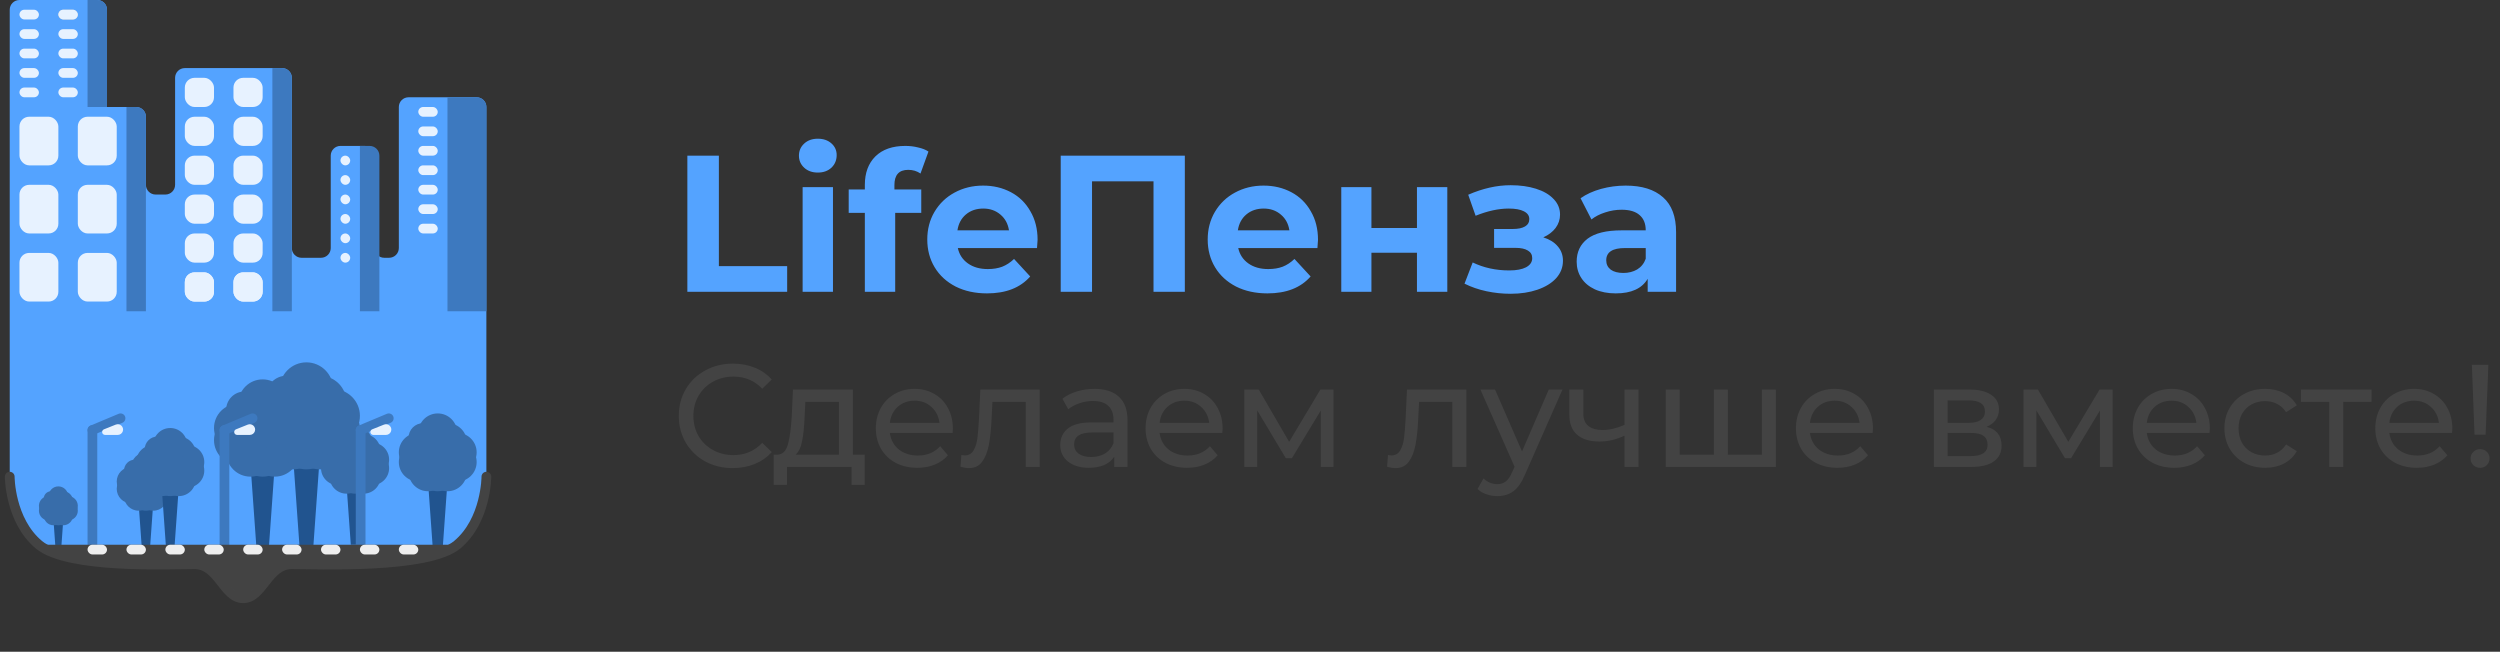 <svg width="257" height="67" viewBox="0 0 257 67" fill="none" xmlns="http://www.w3.org/2000/svg">
<rect x="0" y="0" width="257" height="67" fill="#333333" stroke="none"/>
<path d="M1 1C1 0.448 1.448 0 2 0H10C10.552 0 11 0.448 11 1V10.5C11 10.776 10.776 11 10.5 11H14C14.552 11 15 11.448 15 12V19C15 19.552 15.448 20 16 20H17C17.552 20 18 19.552 18 19V8C18 7.448 18.448 7 19 7H29C29.552 7 30 7.448 30 8V25.5C30 26.052 30.448 26.5 31 26.5H33C33.552 26.5 34 26.052 34 25.5V16C34 15.448 34.448 15 35 15H37.5C38.052 15 38.5 15.448 38.5 16V25.5C38.5 26.052 38.948 26.5 39.5 26.5H40C40.552 26.5 41 26.052 41 25.5V11C41 10.448 41.448 10 42 10H49C49.552 10 50 10.448 50 11V49C50 49.552 49.552 50 49 50H2C1.448 50 1 49.552 1 49V1Z" fill="#54A3FF"/>
<path d="M1 49.5C1 44.806 4.806 41 9.5 41H41.5C46.194 41 50 44.806 50 49.5C50 54.194 46.194 58 41.5 58H29.711C28.689 58 27.782 58.654 27.459 59.623L27.397 59.808C26.675 61.975 23.582 61.897 22.971 59.695C22.693 58.693 21.78 58 20.741 58H9.5C4.806 58 1 54.194 1 49.5Z" fill="#54A3FF"/>
<path d="M46 10H49C49.552 10 50 10.448 50 11V32H46V10Z" fill="#3D79BF"/>
<path d="M28 7H29C29.552 7 30 7.448 30 8V32H28V7Z" fill="#3D79BF"/>
<path d="M37 15H38C38.552 15 39 15.448 39 16V32H37V15Z" fill="#3D79BF"/>
<path d="M13 11H14C14.552 11 15 11.448 15 12V32H13V11Z" fill="#3D79BF"/>
<path d="M9 0H10C10.552 0 11 0.448 11 1V11H9V0Z" fill="#3D79BF"/>
<rect x="19" y="8" width="3" height="3" rx="1" fill="#E7F2FF"/>
<rect x="24" y="8" width="3" height="3" rx="1" fill="#E7F2FF"/>
<rect x="19" y="12" width="3" height="3" rx="1" fill="#E7F2FF"/>
<rect x="24" y="12" width="3" height="3" rx="1" fill="#E7F2FF"/>
<rect x="19" y="16" width="3" height="3" rx="1" fill="#E7F2FF"/>
<rect x="24" y="16" width="3" height="3" rx="1" fill="#E7F2FF"/>
<rect x="19" y="20" width="3" height="3" rx="1" fill="#E7F2FF"/>
<rect x="24" y="20" width="3" height="3" rx="1" fill="#E7F2FF"/>
<rect x="19" y="24" width="3" height="3" rx="1" fill="#E7F2FF"/>
<rect x="24" y="24" width="3" height="3" rx="1" fill="#E7F2FF"/>
<rect x="19" y="28" width="3" height="3" rx="1" fill="#E7F2FF"/>
<rect x="24" y="28" width="3" height="3" rx="1" fill="#E7F2FF"/>
<rect x="19" y="28" width="3" height="3" rx="1" fill="#E7F2FF"/>
<rect x="24" y="28" width="3" height="3" rx="1" fill="#E7F2FF"/>
<rect x="2" y="12" width="4" height="5" rx="1" fill="#E7F2FF"/>
<rect x="2" y="1" width="2" height="1" rx="0.5" fill="#E7F2FF"/>
<rect x="6" y="1" width="2" height="1" rx="0.5" fill="#C4C4C4"/>
<rect x="6" y="1" width="2" height="1" rx="0.5" fill="#E7F2FF"/>
<rect x="2" y="3" width="2" height="1" rx="0.5" fill="#E7F2FF"/>
<rect x="6" y="3" width="2" height="1" rx="0.5" fill="#E7F2FF"/>
<rect x="2" y="5" width="2" height="1" rx="0.5" fill="#E7F2FF"/>
<rect x="6" y="5" width="2" height="1" rx="0.5" fill="#E7F2FF"/>
<rect x="43" y="11" width="2" height="1" rx="0.5" fill="#E7F2FF"/>
<rect x="43" y="13" width="2" height="1" rx="0.5" fill="#E7F2FF"/>
<rect x="43" y="15" width="2" height="1" rx="0.5" fill="#E7F2FF"/>
<rect x="43" y="17" width="2" height="1" rx="0.5" fill="#E7F2FF"/>
<rect x="43" y="19" width="2" height="1" rx="0.5" fill="#E7F2FF"/>
<rect x="43" y="21" width="2" height="1" rx="0.5" fill="#E7F2FF"/>
<rect x="43" y="23" width="2" height="1" rx="0.5" fill="#E7F2FF"/>
<rect x="35" y="16" width="1" height="1" rx="0.5" fill="#E7F2FF"/>
<rect x="35" y="18" width="1" height="1" rx="0.5" fill="#E7F2FF"/>
<rect x="35" y="20" width="1" height="1" rx="0.5" fill="#E7F2FF"/>
<rect x="35" y="22" width="1" height="1" rx="0.5" fill="#E7F2FF"/>
<rect x="35" y="24" width="1" height="1" rx="0.5" fill="#E7F2FF"/>
<rect x="35" y="26" width="1" height="1" rx="0.5" fill="#E7F2FF"/>
<rect x="2" y="7" width="2" height="1" rx="0.5" fill="#E7F2FF"/>
<rect x="2" y="9" width="2" height="1" rx="0.5" fill="#E7F2FF"/>
<rect x="6" y="9" width="2" height="1" rx="0.5" fill="#E7F2FF"/>
<rect x="6" y="7" width="2" height="1" rx="0.5" fill="#E7F2FF"/>
<rect x="8" y="12" width="4" height="5" rx="1" fill="#E7F2FF"/>
<path d="M5.5 53.5H6.5L6.25 57H5.75L5.5 53.5Z" fill="#21548F"/>
<circle cx="5.25" cy="51.25" r="0.75" fill="#386DAA"/>
<circle cx="6.5" cy="51.5" r="1" fill="#386DAA"/>
<circle cx="5" cy="52" r="1" fill="#386DAA"/>
<circle cx="7" cy="52" r="1" fill="#386DAA"/>
<circle cx="6" cy="52.5" r="1" fill="#386DAA"/>
<circle cx="7" cy="52.5" r="1" fill="#386DAA"/>
<circle cx="5" cy="52.5" r="1" fill="#386DAA"/>
<circle cx="5.5" cy="53" r="1" fill="#386DAA"/>
<circle cx="6.5" cy="53" r="1" fill="#386DAA"/>
<circle cx="6" cy="53" r="1" fill="#386DAA"/>
<circle cx="6" cy="51" r="1" fill="#386DAA"/>
<path d="M14.25 51.75H15.75L15.375 57H14.625L14.25 51.75Z" fill="#21548F"/>
<circle cx="13.875" cy="48.375" r="1.125" fill="#386DAA"/>
<circle cx="15.75" cy="48.75" r="1.5" fill="#386DAA"/>
<circle cx="13.5" cy="49.5" r="1.5" fill="#386DAA"/>
<circle cx="16.5" cy="49.5" r="1.5" fill="#386DAA"/>
<circle cx="15" cy="50.25" r="1.5" fill="#386DAA"/>
<circle cx="16.5" cy="50.25" r="1.5" fill="#386DAA"/>
<circle cx="13.5" cy="50.25" r="1.5" fill="#386DAA"/>
<circle cx="14.25" cy="51" r="1.5" fill="#386DAA"/>
<circle cx="15.75" cy="51" r="1.5" fill="#386DAA"/>
<circle cx="15" cy="51" r="1.5" fill="#386DAA"/>
<circle cx="15" cy="48" r="1.5" fill="#386DAA"/>
<path d="M16.625 50.125H18.375L17.938 56.25H17.062L16.625 50.125Z" fill="#21548F"/>
<circle cx="16.188" cy="46.188" r="1.312" fill="#386DAA"/>
<circle cx="18.375" cy="46.625" r="1.75" fill="#386DAA"/>
<circle cx="15.75" cy="47.5" r="1.75" fill="#386DAA"/>
<circle cx="19.25" cy="47.5" r="1.75" fill="#386DAA"/>
<circle cx="17.5" cy="48.375" r="1.75" fill="#386DAA"/>
<circle cx="19.25" cy="48.375" r="1.75" fill="#386DAA"/>
<circle cx="15.75" cy="48.375" r="1.75" fill="#386DAA"/>
<circle cx="16.625" cy="49.25" r="1.75" fill="#386DAA"/>
<circle cx="18.375" cy="49.25" r="1.75" fill="#386DAA"/>
<circle cx="17.5" cy="49.25" r="1.75" fill="#386DAA"/>
<circle cx="17.5" cy="45.75" r="1.75" fill="#386DAA"/>
<path d="M25.75 47.75H28.25L27.625 56.5H26.375L25.75 47.75Z" fill="#21548F"/>
<circle cx="25.125" cy="42.125" r="1.875" fill="#386DAA"/>
<circle cx="28.25" cy="42.75" r="2.5" fill="#386DAA"/>
<circle cx="24.5" cy="44" r="2.5" fill="#386DAA"/>
<circle cx="29.5" cy="44" r="2.5" fill="#386DAA"/>
<circle cx="27" cy="45.25" r="2.5" fill="#386DAA"/>
<circle cx="29.5" cy="45.25" r="2.5" fill="#386DAA"/>
<circle cx="24.5" cy="45.25" r="2.5" fill="#386DAA"/>
<circle cx="25.75" cy="46.5" r="2.5" fill="#386DAA"/>
<circle cx="28.25" cy="46.5" r="2.5" fill="#386DAA"/>
<circle cx="27" cy="46.5" r="2.5" fill="#386DAA"/>
<circle cx="27" cy="41.5" r="2.5" fill="#386DAA"/>
<path d="M30.125 46.875H32.875L32.188 56.5H30.812L30.125 46.875Z" fill="#21548F"/>
<circle cx="29.438" cy="40.688" r="2.062" fill="#386DAA"/>
<circle cx="32.875" cy="41.375" r="2.75" fill="#386DAA"/>
<circle cx="28.75" cy="42.75" r="2.75" fill="#386DAA"/>
<circle cx="34.25" cy="42.75" r="2.75" fill="#386DAA"/>
<circle cx="31.5" cy="44.125" r="2.75" fill="#386DAA"/>
<circle cx="34.25" cy="44.125" r="2.75" fill="#386DAA"/>
<circle cx="28.75" cy="44.125" r="2.75" fill="#386DAA"/>
<circle cx="30.125" cy="45.5" r="2.75" fill="#386DAA"/>
<circle cx="32.875" cy="45.5" r="2.75" fill="#386DAA"/>
<circle cx="31.5" cy="45.5" r="2.75" fill="#386DAA"/>
<circle cx="31.5" cy="40" r="2.75" fill="#386DAA"/>
<path d="M35.625 49.875H37.375L36.938 56H36.062L35.625 49.875Z" fill="#21548F"/>
<circle cx="35.188" cy="45.938" r="1.312" fill="#386DAA"/>
<circle cx="37.375" cy="46.375" r="1.75" fill="#386DAA"/>
<circle cx="34.75" cy="47.25" r="1.75" fill="#386DAA"/>
<circle cx="38.25" cy="47.25" r="1.75" fill="#386DAA"/>
<circle cx="36.5" cy="48.125" r="1.75" fill="#386DAA"/>
<circle cx="38.25" cy="48.125" r="1.75" fill="#386DAA"/>
<circle cx="34.75" cy="48.125" r="1.75" fill="#386DAA"/>
<circle cx="35.625" cy="49" r="1.75" fill="#386DAA"/>
<circle cx="37.375" cy="49" r="1.75" fill="#386DAA"/>
<circle cx="36.5" cy="49" r="1.75" fill="#386DAA"/>
<circle cx="36.5" cy="45.5" r="1.75" fill="#386DAA"/>
<path d="M44 49.5H46L45.5 56.5H44.5L44 49.5Z" fill="#21548F"/>
<circle cx="43.5" cy="45" r="1.5" fill="#386DAA"/>
<circle cx="46" cy="45.5" r="2" fill="#386DAA"/>
<circle cx="43" cy="46.5" r="2" fill="#386DAA"/>
<circle cx="47" cy="46.5" r="2" fill="#386DAA"/>
<circle cx="45" cy="47.5" r="2" fill="#386DAA"/>
<circle cx="47" cy="47.5" r="2" fill="#386DAA"/>
<circle cx="43" cy="47.5" r="2" fill="#386DAA"/>
<circle cx="44" cy="48.5" r="2" fill="#386DAA"/>
<circle cx="46" cy="48.5" r="2" fill="#386DAA"/>
<circle cx="45" cy="48.5" r="2" fill="#386DAA"/>
<circle cx="45" cy="44.5" r="2" fill="#386DAA"/>
<rect x="2" y="19" width="4" height="5" rx="1" fill="#E7F2FF"/>
<rect x="8" y="19" width="4" height="5" rx="1" fill="#E7F2FF"/>
<rect x="2" y="26" width="4" height="5" rx="1" fill="#E7F2FF"/>
<line x1="9.5" y1="56.21" x2="9.5" y2="44.21" stroke="#3D79BF" stroke-linecap="round"/>
<path d="M9.5 44.21L12.391 43" stroke="#3D79BF" stroke-linecap="round"/>
<path d="M10.5 44.411C10.5 44.29 10.574 44.18 10.687 44.135L11.9 43.65C12.334 43.476 12.773 43.89 12.625 44.334C12.55 44.558 12.34 44.71 12.104 44.71H10.798C10.633 44.71 10.5 44.576 10.5 44.411Z" fill="#E7F2FF"/>
<line x1="23.074" y1="56.21" x2="23.074" y2="44.21" stroke="#3D79BF" stroke-linecap="round"/>
<path d="M23.074 44.21L25.965 43" stroke="#3D79BF" stroke-linecap="round"/>
<path d="M24.074 44.411C24.074 44.29 24.148 44.18 24.261 44.135L25.474 43.65C25.908 43.476 26.347 43.89 26.199 44.334C26.124 44.558 25.914 44.71 25.678 44.71H24.372C24.207 44.71 24.074 44.576 24.074 44.411Z" fill="#E7F2FF"/>
<line x1="37.074" y1="56.21" x2="37.074" y2="44.21" stroke="#3D79BF" stroke-linecap="round"/>
<path d="M37.074 44.21L39.965 43" stroke="#3D79BF" stroke-linecap="round"/>
<path d="M38.074 44.411C38.074 44.29 38.148 44.18 38.261 44.135L39.474 43.65C39.908 43.476 40.347 43.89 40.199 44.334C40.124 44.558 39.914 44.71 39.678 44.71H38.372C38.207 44.71 38.074 44.576 38.074 44.411Z" fill="#E7F2FF"/>
<rect x="8" y="26" width="4" height="5" rx="1" fill="#E7F2FF"/>
<path d="M1 49C1 49 1 53.5 4 56C7 58.5 17.5 58 20 58C22.5 58 23 61.5 25 61.5C27 61.5 27.5 58 30 58C32.5 58 44 58.5 47 56C50 53.5 50 49 50 49" stroke="#434343" stroke-linecap="round"/>
<path d="M4.5 56H47L41 58H29L25 61.5L21 58H9L4.5 56Z" fill="#434343"/>
<rect x="9" y="56" width="2" height="1" rx="0.5" fill="#EEEEEE"/>
<rect x="13" y="56" width="2" height="1" rx="0.5" fill="#EEEEEE"/>
<rect x="17" y="56" width="2" height="1" rx="0.5" fill="#EEEEEE"/>
<rect x="21" y="56" width="2" height="1" rx="0.5" fill="#EEEEEE"/>
<rect x="25" y="56" width="2" height="1" rx="0.5" fill="#EEEEEE"/>
<rect x="29" y="56" width="2" height="1" rx="0.5" fill="#EEEEEE"/>
<rect x="33" y="56" width="2" height="1" rx="0.5" fill="#EEEEEE"/>
<rect x="37" y="56" width="2" height="1" rx="0.5" fill="#EEEEEE"/>
<rect x="41" y="56" width="2" height="1" rx="0.5" fill="#EEEEEE"/>
<path d="M70.66 16H73.9V27.36H80.92V30H70.66V16ZM82.51 19.24H85.63V30H82.51V19.24ZM84.07 17.74C83.497 17.74 83.03 17.573 82.67 17.24C82.31 16.907 82.13 16.493 82.13 16C82.13 15.507 82.31 15.093 82.67 14.76C83.03 14.427 83.497 14.26 84.07 14.26C84.644 14.26 85.11 14.42 85.47 14.74C85.83 15.06 86.01 15.46 86.01 15.94C86.01 16.46 85.83 16.893 85.47 17.24C85.11 17.573 84.644 17.74 84.07 17.74ZM91.946 19.48H94.706V21.88H92.026V30H88.906V21.88H87.246V19.48H88.906V19C88.906 17.773 89.266 16.8 89.986 16.08C90.719 15.36 91.746 15 93.066 15C93.533 15 93.973 15.053 94.386 15.16C94.813 15.253 95.166 15.393 95.446 15.58L94.626 17.84C94.266 17.587 93.846 17.46 93.366 17.46C92.419 17.46 91.946 17.98 91.946 19.02V19.48ZM106.664 24.66C106.664 24.7 106.644 24.98 106.604 25.5H98.464C98.61 26.167 98.957 26.693 99.504 27.08C100.05 27.467 100.73 27.66 101.544 27.66C102.104 27.66 102.597 27.58 103.024 27.42C103.464 27.247 103.87 26.98 104.244 26.62L105.904 28.42C104.89 29.58 103.41 30.16 101.464 30.16C100.25 30.16 99.177 29.927 98.244 29.46C97.31 28.98 96.59 28.32 96.084 27.48C95.577 26.64 95.324 25.687 95.324 24.62C95.324 23.567 95.57 22.62 96.064 21.78C96.57 20.927 97.257 20.267 98.124 19.8C99.004 19.32 99.984 19.08 101.064 19.08C102.117 19.08 103.07 19.307 103.924 19.76C104.777 20.213 105.444 20.867 105.924 21.72C106.417 22.56 106.664 23.54 106.664 24.66ZM101.084 21.44C100.377 21.44 99.784 21.64 99.304 22.04C98.824 22.44 98.53 22.987 98.424 23.68H103.724C103.617 23 103.324 22.46 102.844 22.06C102.364 21.647 101.777 21.44 101.084 21.44ZM121.801 16V30H118.581V18.64H112.261V30H109.041V16H121.801ZM135.491 24.66C135.491 24.7 135.471 24.98 135.431 25.5H127.291C127.438 26.167 127.785 26.693 128.331 27.08C128.878 27.467 129.558 27.66 130.371 27.66C130.931 27.66 131.425 27.58 131.851 27.42C132.291 27.247 132.698 26.98 133.071 26.62L134.731 28.42C133.718 29.58 132.238 30.16 130.291 30.16C129.078 30.16 128.005 29.927 127.071 29.46C126.138 28.98 125.418 28.32 124.911 27.48C124.405 26.64 124.151 25.687 124.151 24.62C124.151 23.567 124.398 22.62 124.891 21.78C125.398 20.927 126.085 20.267 126.951 19.8C127.831 19.32 128.811 19.08 129.891 19.08C130.945 19.08 131.898 19.307 132.751 19.76C133.605 20.213 134.271 20.867 134.751 21.72C135.245 22.56 135.491 23.54 135.491 24.66ZM129.911 21.44C129.205 21.44 128.611 21.64 128.131 22.04C127.651 22.44 127.358 22.987 127.251 23.68H132.551C132.445 23 132.151 22.46 131.671 22.06C131.191 21.647 130.605 21.44 129.911 21.44ZM137.883 19.24H140.983V23.44H145.663V19.24H148.783V30H145.663V25.98H140.983V30H137.883V19.24ZM158.652 24.4C159.292 24.6 159.785 24.907 160.132 25.32C160.492 25.733 160.672 26.227 160.672 26.8C160.672 27.48 160.439 28.08 159.972 28.6C159.505 29.107 158.865 29.5 158.052 29.78C157.239 30.06 156.319 30.2 155.292 30.2C154.452 30.2 153.625 30.113 152.812 29.94C151.999 29.767 151.245 29.507 150.552 29.16L151.392 26.98C152.525 27.527 153.779 27.8 155.152 27.8C155.885 27.8 156.459 27.693 156.872 27.48C157.299 27.253 157.512 26.94 157.512 26.54C157.512 26.193 157.365 25.933 157.072 25.76C156.779 25.573 156.352 25.48 155.792 25.48H153.592V23.54H155.512C156.059 23.54 156.479 23.453 156.772 23.28C157.065 23.107 157.212 22.853 157.212 22.52C157.212 22.173 157.025 21.907 156.652 21.72C156.292 21.533 155.772 21.44 155.092 21.44C154.052 21.44 152.919 21.687 151.692 22.18L150.932 20.02C152.425 19.367 153.879 19.04 155.292 19.04C156.265 19.04 157.132 19.16 157.892 19.4C158.665 19.64 159.272 19.993 159.712 20.46C160.152 20.913 160.372 21.447 160.372 22.06C160.372 22.567 160.219 23.027 159.912 23.44C159.605 23.84 159.185 24.16 158.652 24.4ZM167.121 19.08C168.788 19.08 170.068 19.48 170.961 20.28C171.855 21.067 172.301 22.26 172.301 23.86V30H169.381V28.66C168.795 29.66 167.701 30.16 166.101 30.16C165.275 30.16 164.555 30.02 163.941 29.74C163.341 29.46 162.881 29.073 162.561 28.58C162.241 28.087 162.081 27.527 162.081 26.9C162.081 25.9 162.455 25.113 163.201 24.54C163.961 23.967 165.128 23.68 166.701 23.68H169.181C169.181 23 168.975 22.48 168.561 22.12C168.148 21.747 167.528 21.56 166.701 21.56C166.128 21.56 165.561 21.653 165.001 21.84C164.455 22.013 163.988 22.253 163.601 22.56L162.481 20.38C163.068 19.967 163.768 19.647 164.581 19.42C165.408 19.193 166.255 19.08 167.121 19.08ZM166.881 28.06C167.415 28.06 167.888 27.94 168.301 27.7C168.715 27.447 169.008 27.08 169.181 26.6V25.5H167.041C165.761 25.5 165.121 25.92 165.121 26.76C165.121 27.16 165.275 27.48 165.581 27.72C165.901 27.947 166.335 28.06 166.881 28.06Z" fill="#54A3FF"/>
<path d="M75.33 48.12C74.28 48.12 73.33 47.89 72.48 47.43C71.64 46.96 70.98 46.32 70.5 45.51C70.02 44.69 69.78 43.77 69.78 42.75C69.78 41.73 70.02 40.815 70.5 40.005C70.98 39.185 71.645 38.545 72.495 38.085C73.345 37.615 74.295 37.38 75.345 37.38C76.165 37.38 76.915 37.52 77.595 37.8C78.275 38.07 78.855 38.475 79.335 39.015L78.36 39.96C77.57 39.13 76.585 38.715 75.405 38.715C74.625 38.715 73.92 38.89 73.29 39.24C72.66 39.59 72.165 40.075 71.805 40.695C71.455 41.305 71.28 41.99 71.28 42.75C71.28 43.51 71.455 44.2 71.805 44.82C72.165 45.43 72.66 45.91 73.29 46.26C73.92 46.61 74.625 46.785 75.405 46.785C76.575 46.785 77.56 46.365 78.36 45.525L79.335 46.47C78.855 47.01 78.27 47.42 77.58 47.7C76.9 47.98 76.15 48.12 75.33 48.12ZM88.895 46.74V49.845H87.545V48H80.9V49.845H79.535V46.74H79.955C80.465 46.71 80.815 46.35 81.005 45.66C81.195 44.97 81.325 43.995 81.395 42.735L81.515 40.05H87.68V46.74H88.895ZM82.715 42.84C82.675 43.84 82.59 44.67 82.46 45.33C82.34 45.98 82.115 46.45 81.785 46.74H86.24V41.31H82.79L82.715 42.84ZM97.956 44.07C97.956 44.18 97.946 44.325 97.926 44.505H91.476C91.566 45.205 91.871 45.77 92.391 46.2C92.921 46.62 93.576 46.83 94.356 46.83C95.306 46.83 96.071 46.51 96.651 45.87L97.446 46.8C97.086 47.22 96.636 47.54 96.096 47.76C95.566 47.98 94.971 48.09 94.311 48.09C93.471 48.09 92.726 47.92 92.076 47.58C91.426 47.23 90.921 46.745 90.561 46.125C90.211 45.505 90.036 44.805 90.036 44.025C90.036 43.255 90.206 42.56 90.546 41.94C90.896 41.32 91.371 40.84 91.971 40.5C92.581 40.15 93.266 39.975 94.026 39.975C94.786 39.975 95.461 40.15 96.051 40.5C96.651 40.84 97.116 41.32 97.446 41.94C97.786 42.56 97.956 43.27 97.956 44.07ZM94.026 41.19C93.336 41.19 92.756 41.4 92.286 41.82C91.826 42.24 91.556 42.79 91.476 43.47H96.576C96.496 42.8 96.221 42.255 95.751 41.835C95.291 41.405 94.716 41.19 94.026 41.19ZM106.883 40.05V48H105.443V41.31H102.023L101.933 43.08C101.883 44.15 101.788 45.045 101.648 45.765C101.508 46.475 101.278 47.045 100.958 47.475C100.638 47.905 100.193 48.12 99.623 48.12C99.363 48.12 99.068 48.075 98.738 47.985L98.828 46.77C98.958 46.8 99.078 46.815 99.188 46.815C99.588 46.815 99.888 46.64 100.088 46.29C100.288 45.94 100.418 45.525 100.478 45.045C100.538 44.565 100.593 43.88 100.643 42.99L100.778 40.05H106.883ZM112.502 39.975C113.602 39.975 114.442 40.245 115.022 40.785C115.612 41.325 115.907 42.13 115.907 43.2V48H114.542V46.95C114.302 47.32 113.957 47.605 113.507 47.805C113.067 47.995 112.542 48.09 111.932 48.09C111.042 48.09 110.327 47.875 109.787 47.445C109.257 47.015 108.992 46.45 108.992 45.75C108.992 45.05 109.247 44.49 109.757 44.07C110.267 43.64 111.077 43.425 112.187 43.425H114.467V43.14C114.467 42.52 114.287 42.045 113.927 41.715C113.567 41.385 113.037 41.22 112.337 41.22C111.867 41.22 111.407 41.3 110.957 41.46C110.507 41.61 110.127 41.815 109.817 42.075L109.217 40.995C109.627 40.665 110.117 40.415 110.687 40.245C111.257 40.065 111.862 39.975 112.502 39.975ZM112.172 46.98C112.722 46.98 113.197 46.86 113.597 46.62C113.997 46.37 114.287 46.02 114.467 45.57V44.46H112.247C111.027 44.46 110.417 44.87 110.417 45.69C110.417 46.09 110.572 46.405 110.882 46.635C111.192 46.865 111.622 46.98 112.172 46.98ZM125.685 44.07C125.685 44.18 125.675 44.325 125.655 44.505H119.205C119.295 45.205 119.6 45.77 120.12 46.2C120.65 46.62 121.305 46.83 122.085 46.83C123.035 46.83 123.8 46.51 124.38 45.87L125.175 46.8C124.815 47.22 124.365 47.54 123.825 47.76C123.295 47.98 122.7 48.09 122.04 48.09C121.2 48.09 120.455 47.92 119.805 47.58C119.155 47.23 118.65 46.745 118.29 46.125C117.94 45.505 117.765 44.805 117.765 44.025C117.765 43.255 117.935 42.56 118.275 41.94C118.625 41.32 119.1 40.84 119.7 40.5C120.31 40.15 120.995 39.975 121.755 39.975C122.515 39.975 123.19 40.15 123.78 40.5C124.38 40.84 124.845 41.32 125.175 41.94C125.515 42.56 125.685 43.27 125.685 44.07ZM121.755 41.19C121.065 41.19 120.485 41.4 120.015 41.82C119.555 42.24 119.285 42.79 119.205 43.47H124.305C124.225 42.8 123.95 42.255 123.48 41.835C123.02 41.405 122.445 41.19 121.755 41.19ZM137.084 40.05V48H135.779V42.195L132.809 47.1H132.179L129.239 42.18V48H127.919V40.05H129.404L132.524 45.42L135.734 40.05H137.084ZM150.741 40.05V48H149.301V41.31H145.881L145.791 43.08C145.741 44.15 145.646 45.045 145.506 45.765C145.366 46.475 145.136 47.045 144.816 47.475C144.496 47.905 144.051 48.12 143.481 48.12C143.221 48.12 142.926 48.075 142.596 47.985L142.686 46.77C142.816 46.8 142.936 46.815 143.046 46.815C143.446 46.815 143.746 46.64 143.946 46.29C144.146 45.94 144.276 45.525 144.336 45.045C144.396 44.565 144.451 43.88 144.501 42.99L144.636 40.05H150.741ZM160.62 40.05L156.765 48.795C156.425 49.605 156.025 50.175 155.565 50.505C155.115 50.835 154.57 51 153.93 51C153.54 51 153.16 50.935 152.79 50.805C152.43 50.685 152.13 50.505 151.89 50.265L152.505 49.185C152.915 49.575 153.39 49.77 153.93 49.77C154.28 49.77 154.57 49.675 154.8 49.485C155.04 49.305 155.255 48.99 155.445 48.54L155.7 47.985L152.19 40.05H153.69L156.465 46.41L159.21 40.05H160.62ZM168.439 40.05V48H166.999V44.79C166.139 45.19 165.284 45.39 164.434 45.39C163.444 45.39 162.679 45.16 162.139 44.7C161.599 44.24 161.329 43.55 161.329 42.63V40.05H162.769V42.54C162.769 43.09 162.939 43.505 163.279 43.785C163.629 44.065 164.114 44.205 164.734 44.205C165.434 44.205 166.189 44.03 166.999 43.68V40.05H168.439ZM182.56 40.05V48H171.235V40.05H172.675V46.74H176.185V40.05H177.625V46.74H181.12V40.05H182.56ZM192.541 44.07C192.541 44.18 192.531 44.325 192.511 44.505H186.061C186.151 45.205 186.456 45.77 186.976 46.2C187.506 46.62 188.161 46.83 188.941 46.83C189.891 46.83 190.656 46.51 191.236 45.87L192.031 46.8C191.671 47.22 191.221 47.54 190.681 47.76C190.151 47.98 189.556 48.09 188.896 48.09C188.056 48.09 187.311 47.92 186.661 47.58C186.011 47.23 185.506 46.745 185.146 46.125C184.796 45.505 184.621 44.805 184.621 44.025C184.621 43.255 184.791 42.56 185.131 41.94C185.481 41.32 185.956 40.84 186.556 40.5C187.166 40.15 187.851 39.975 188.611 39.975C189.371 39.975 190.046 40.15 190.636 40.5C191.236 40.84 191.701 41.32 192.031 41.94C192.371 42.56 192.541 43.27 192.541 44.07ZM188.611 41.19C187.921 41.19 187.341 41.4 186.871 41.82C186.411 42.24 186.141 42.79 186.061 43.47H191.161C191.081 42.8 190.806 42.255 190.336 41.835C189.876 41.405 189.301 41.19 188.611 41.19ZM204.218 43.875C205.248 44.135 205.763 44.78 205.763 45.81C205.763 46.51 205.498 47.05 204.968 47.43C204.448 47.81 203.668 48 202.628 48H198.803V40.05H202.493C203.433 40.05 204.168 40.23 204.698 40.59C205.228 40.94 205.493 41.44 205.493 42.09C205.493 42.51 205.378 42.875 205.148 43.185C204.928 43.485 204.618 43.715 204.218 43.875ZM200.213 43.47H202.373C202.923 43.47 203.338 43.37 203.618 43.17C203.908 42.97 204.053 42.68 204.053 42.3C204.053 41.54 203.493 41.16 202.373 41.16H200.213V43.47ZM202.523 46.89C203.123 46.89 203.573 46.795 203.873 46.605C204.173 46.415 204.323 46.12 204.323 45.72C204.323 45.31 204.183 45.005 203.903 44.805C203.633 44.605 203.203 44.505 202.613 44.505H200.213V46.89H202.523ZM217.182 40.05V48H215.877V42.195L212.907 47.1H212.277L209.337 42.18V48H208.017V40.05H209.502L212.622 45.42L215.832 40.05H217.182ZM227.17 44.07C227.17 44.18 227.16 44.325 227.14 44.505H220.69C220.78 45.205 221.085 45.77 221.605 46.2C222.135 46.62 222.79 46.83 223.57 46.83C224.52 46.83 225.285 46.51 225.865 45.87L226.66 46.8C226.3 47.22 225.85 47.54 225.31 47.76C224.78 47.98 224.185 48.09 223.525 48.09C222.685 48.09 221.94 47.92 221.29 47.58C220.64 47.23 220.135 46.745 219.775 46.125C219.425 45.505 219.25 44.805 219.25 44.025C219.25 43.255 219.42 42.56 219.76 41.94C220.11 41.32 220.585 40.84 221.185 40.5C221.795 40.15 222.48 39.975 223.24 39.975C224 39.975 224.675 40.15 225.265 40.5C225.865 40.84 226.33 41.32 226.66 41.94C227 42.56 227.17 43.27 227.17 44.07ZM223.24 41.19C222.55 41.19 221.97 41.4 221.5 41.82C221.04 42.24 220.77 42.79 220.69 43.47H225.79C225.71 42.8 225.435 42.255 224.965 41.835C224.505 41.405 223.93 41.19 223.24 41.19ZM232.869 48.09C232.059 48.09 231.334 47.915 230.694 47.565C230.064 47.215 229.569 46.735 229.209 46.125C228.849 45.505 228.669 44.805 228.669 44.025C228.669 43.245 228.849 42.55 229.209 41.94C229.569 41.32 230.064 40.84 230.694 40.5C231.334 40.15 232.059 39.975 232.869 39.975C233.589 39.975 234.229 40.12 234.789 40.41C235.359 40.7 235.799 41.12 236.109 41.67L235.014 42.375C234.764 41.995 234.454 41.71 234.084 41.52C233.714 41.33 233.304 41.235 232.854 41.235C232.334 41.235 231.864 41.35 231.444 41.58C231.034 41.81 230.709 42.14 230.469 42.57C230.239 42.99 230.124 43.475 230.124 44.025C230.124 44.585 230.239 45.08 230.469 45.51C230.709 45.93 231.034 46.255 231.444 46.485C231.864 46.715 232.334 46.83 232.854 46.83C233.304 46.83 233.714 46.735 234.084 46.545C234.454 46.355 234.764 46.07 235.014 45.69L236.109 46.38C235.799 46.93 235.359 47.355 234.789 47.655C234.229 47.945 233.589 48.09 232.869 48.09ZM243.796 41.31H240.886V48H239.446V41.31H236.536V40.05H243.796V41.31ZM252.101 44.07C252.101 44.18 252.091 44.325 252.071 44.505H245.621C245.711 45.205 246.016 45.77 246.536 46.2C247.066 46.62 247.721 46.83 248.501 46.83C249.451 46.83 250.216 46.51 250.796 45.87L251.591 46.8C251.231 47.22 250.781 47.54 250.241 47.76C249.711 47.98 249.116 48.09 248.456 48.09C247.616 48.09 246.871 47.92 246.221 47.58C245.571 47.23 245.066 46.745 244.706 46.125C244.356 45.505 244.181 44.805 244.181 44.025C244.181 43.255 244.351 42.56 244.691 41.94C245.041 41.32 245.516 40.84 246.116 40.5C246.726 40.15 247.411 39.975 248.171 39.975C248.931 39.975 249.606 40.15 250.196 40.5C250.796 40.84 251.261 41.32 251.591 41.94C251.931 42.56 252.101 43.27 252.101 44.07ZM248.171 41.19C247.481 41.19 246.901 41.4 246.431 41.82C245.971 42.24 245.701 42.79 245.621 43.47H250.721C250.641 42.8 250.366 42.255 249.896 41.835C249.436 41.405 248.861 41.19 248.171 41.19ZM254.11 37.5H255.805L255.52 44.685H254.38L254.11 37.5ZM254.965 48.09C254.685 48.09 254.45 48 254.26 47.82C254.07 47.63 253.975 47.4 253.975 47.13C253.975 46.86 254.07 46.635 254.26 46.455C254.45 46.265 254.685 46.17 254.965 46.17C255.245 46.17 255.475 46.265 255.655 46.455C255.835 46.635 255.925 46.86 255.925 47.13C255.925 47.4 255.83 47.63 255.64 47.82C255.46 48 255.235 48.09 254.965 48.09Z" fill="#434343"/>
</svg>
